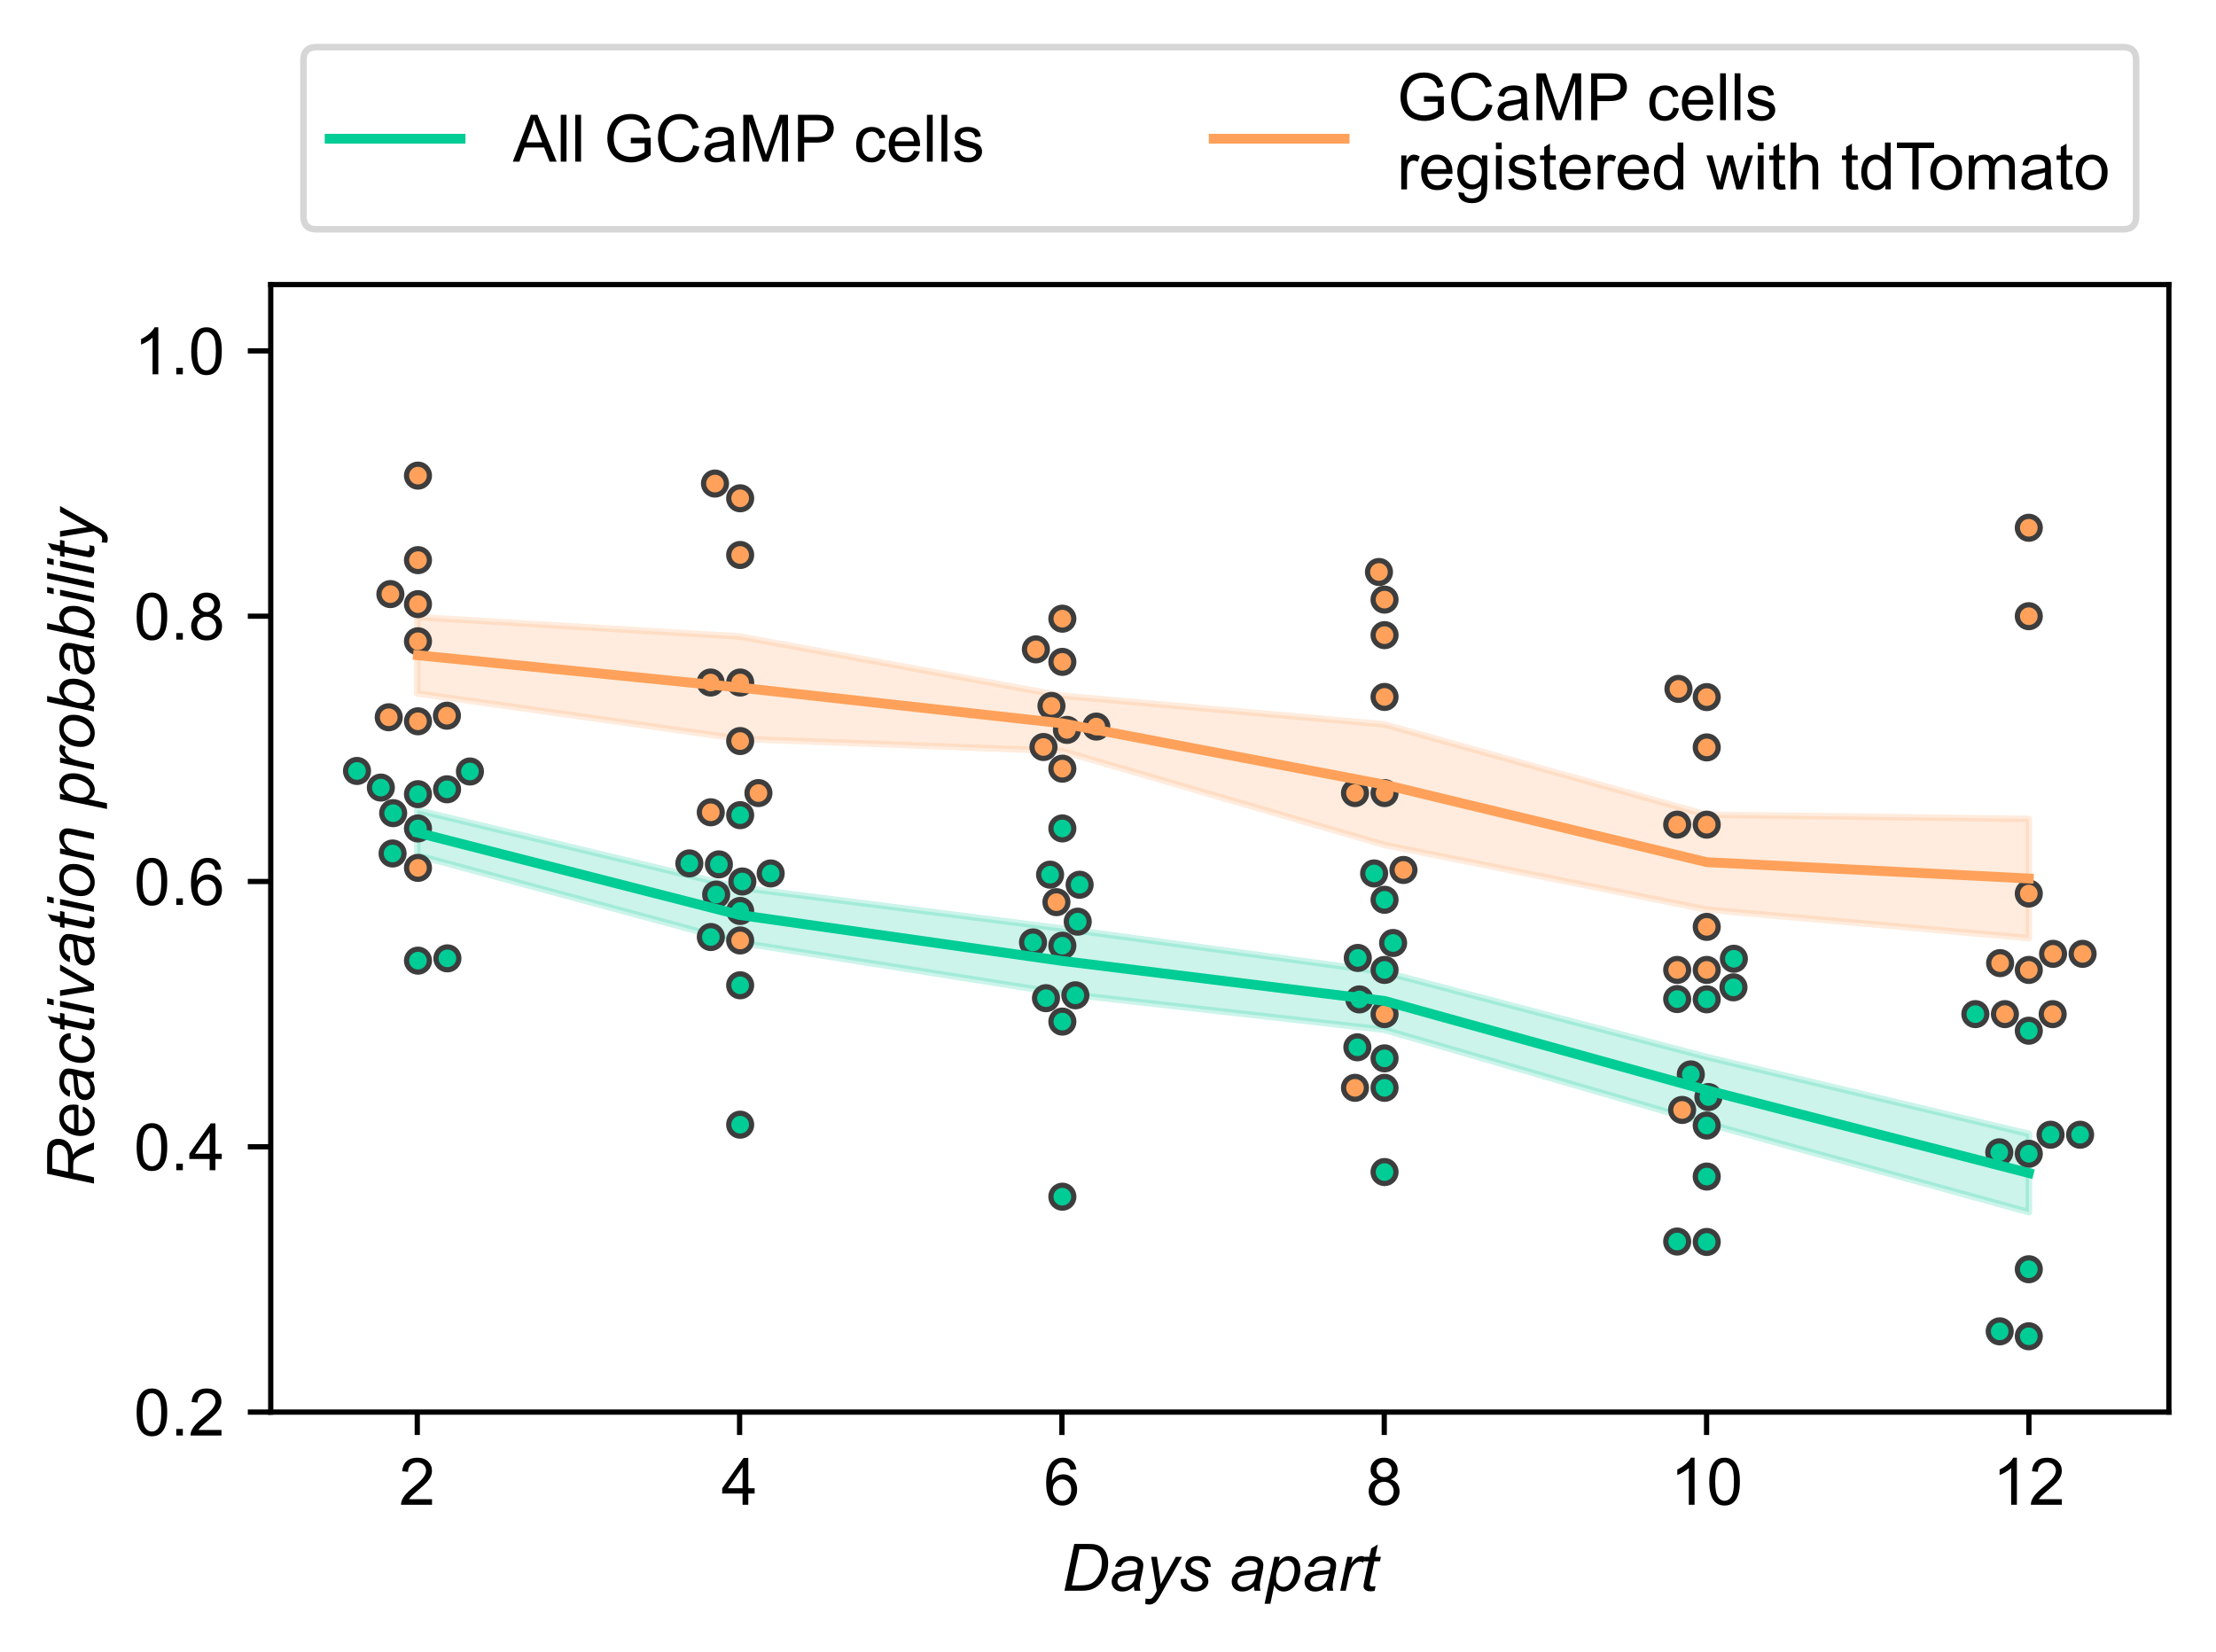 <?xml version="1.0" encoding="utf-8" standalone="no"?>
<!DOCTYPE svg PUBLIC "-//W3C//DTD SVG 1.1//EN"
  "http://www.w3.org/Graphics/SVG/1.1/DTD/svg11.dtd">
<!-- Created with matplotlib (https://matplotlib.org/) -->
<svg height="252.379pt" version="1.1" viewBox="0 0 338.562 252.379" width="338.562pt" xmlns="http://www.w3.org/2000/svg" xmlns:xlink="http://www.w3.org/1999/xlink">
 <defs>
  <style type="text/css">
*{stroke-linecap:butt;stroke-linejoin:round;}
  </style>
 </defs>
 <g id="figure_1">
  <g id="patch_1">
   <path d="M 0 252.379 
L 338.562 252.379 
L 338.562 0 
L 0 0 
z
" style="fill:#ffffff;"/>
  </g>
  <g id="axes_1">
   <g id="patch_2">
    <path d="M 41.362 215.771 
L 331.363 215.771 
L 331.363 43.485 
L 41.362 43.485 
z
" style="fill:#ffffff;"/>
   </g>
   <g id="PolyCollection_1">
    <defs>
     <path d="M 63.75 -128.583 
L 63.75 -121.677 
L 112.996 -108.361 
L 162.241 -100.585 
L 211.486 -95.028 
L 260.732 -80.723 
L 309.977 -67.158 
L 309.977 -79.114 
L 309.977 -79.114 
L 260.732 -90.876 
L 211.486 -103.846 
L 162.241 -110.501 
L 112.996 -116.753 
L 63.75 -128.583 
z
" id="mb6c305ae77" style="stroke:#00cc96;stroke-opacity:0.2;"/>
    </defs>
    <g clip-path="url(#pcf833c0adc)">
     <use style="fill:#00cc96;fill-opacity:0.2;stroke:#00cc96;stroke-opacity:0.2;" x="0" xlink:href="#mb6c305ae77" y="252.379"/>
    </g>
   </g>
   <g id="PolyCollection_2">
    <defs>
     <path d="M 63.75 -158.086 
L 63.75 -146.419 
L 112.996 -139.486 
L 162.241 -137.619 
L 211.486 -123.274 
L 260.732 -113.39 
L 309.977 -109.034 
L 309.977 -127.247 
L 309.977 -127.247 
L 260.732 -127.889 
L 211.486 -141.692 
L 162.241 -146.078 
L 112.996 -155.126 
L 63.75 -158.086 
z
" id="m385adfb178" style="stroke:#ffa15a;stroke-opacity:0.2;"/>
    </defs>
    <g clip-path="url(#pcf833c0adc)">
     <use style="fill:#ffa15a;fill-opacity:0.2;stroke:#ffa15a;stroke-opacity:0.2;" x="0" xlink:href="#m385adfb178" y="252.379"/>
    </g>
   </g>
   <g id="matplotlib.axis_1">
    <g id="xtick_1">
     <g id="line2d_1">
      <defs>
       <path d="M 0 0 
L 0 3.5 
" id="mb1dff65cdf" style="stroke:#000000;stroke-width:0.8;"/>
      </defs>
      <g>
       <use style="stroke:#000000;stroke-width:0.8;" x="63.75" xlink:href="#mb1dff65cdf" y="215.771"/>
      </g>
     </g>
     <g id="text_1">
      <!-- 2 -->
      <defs>
       <path d="M 50.344 8.453 
L 50.344 0 
L 3.031 0 
Q 2.938 3.172 4.047 6.109 
Q 5.859 10.938 9.828 15.625 
Q 13.812 20.312 21.344 26.469 
Q 33.016 36.031 37.109 41.625 
Q 41.219 47.219 41.219 52.203 
Q 41.219 57.422 37.469 61 
Q 33.734 64.594 27.734 64.594 
Q 21.391 64.594 17.578 60.781 
Q 13.766 56.984 13.719 50.25 
L 4.688 51.172 
Q 5.609 61.281 11.656 66.578 
Q 17.719 71.875 27.938 71.875 
Q 38.234 71.875 44.234 66.156 
Q 50.25 60.453 50.25 52 
Q 50.25 47.703 48.484 43.547 
Q 46.734 39.406 42.656 34.812 
Q 38.578 30.219 29.109 22.219 
Q 21.188 15.578 18.938 13.203 
Q 16.703 10.844 15.234 8.453 
z
" id="ArialMT-50"/>
      </defs>
      <g transform="translate(60.97 229.929)scale(0.1 -0.1)">
       <use xlink:href="#ArialMT-50"/>
      </g>
     </g>
    </g>
    <g id="xtick_2">
     <g id="line2d_2">
      <g>
       <use style="stroke:#000000;stroke-width:0.8;" x="112.996" xlink:href="#mb1dff65cdf" y="215.771"/>
      </g>
     </g>
     <g id="text_2">
      <!-- 4 -->
      <defs>
       <path d="M 32.328 0 
L 32.328 17.141 
L 1.266 17.141 
L 1.266 25.203 
L 33.938 71.578 
L 41.109 71.578 
L 41.109 25.203 
L 50.781 25.203 
L 50.781 17.141 
L 41.109 17.141 
L 41.109 0 
z
M 32.328 25.203 
L 32.328 57.469 
L 9.906 25.203 
z
" id="ArialMT-52"/>
      </defs>
      <g transform="translate(110.215 229.929)scale(0.1 -0.1)">
       <use xlink:href="#ArialMT-52"/>
      </g>
     </g>
    </g>
    <g id="xtick_3">
     <g id="line2d_3">
      <g>
       <use style="stroke:#000000;stroke-width:0.8;" x="162.241" xlink:href="#mb1dff65cdf" y="215.771"/>
      </g>
     </g>
     <g id="text_3">
      <!-- 6 -->
      <defs>
       <path d="M 49.75 54.047 
L 41.016 53.375 
Q 39.844 58.547 37.703 60.891 
Q 34.125 64.656 28.906 64.656 
Q 24.703 64.656 21.531 62.312 
Q 17.391 59.281 14.984 53.469 
Q 12.594 47.656 12.5 36.922 
Q 15.672 41.75 20.266 44.094 
Q 24.859 46.438 29.891 46.438 
Q 38.672 46.438 44.844 39.969 
Q 51.031 33.5 51.031 23.25 
Q 51.031 16.5 48.125 10.719 
Q 45.219 4.938 40.141 1.859 
Q 35.062 -1.219 28.609 -1.219 
Q 17.625 -1.219 10.688 6.859 
Q 3.766 14.938 3.766 33.5 
Q 3.766 54.25 11.422 63.672 
Q 18.109 71.875 29.438 71.875 
Q 37.891 71.875 43.281 67.141 
Q 48.688 62.406 49.75 54.047 
z
M 13.875 23.188 
Q 13.875 18.656 15.797 14.5 
Q 17.719 10.359 21.188 8.172 
Q 24.656 6 28.469 6 
Q 34.031 6 38.031 10.484 
Q 42.047 14.984 42.047 22.703 
Q 42.047 30.125 38.078 34.391 
Q 34.125 38.672 28.125 38.672 
Q 22.172 38.672 18.016 34.391 
Q 13.875 30.125 13.875 23.188 
z
" id="ArialMT-54"/>
      </defs>
      <g transform="translate(159.461 229.929)scale(0.1 -0.1)">
       <use xlink:href="#ArialMT-54"/>
      </g>
     </g>
    </g>
    <g id="xtick_4">
     <g id="line2d_4">
      <g>
       <use style="stroke:#000000;stroke-width:0.8;" x="211.486" xlink:href="#mb1dff65cdf" y="215.771"/>
      </g>
     </g>
     <g id="text_4">
      <!-- 8 -->
      <defs>
       <path d="M 17.672 38.812 
Q 12.203 40.828 9.562 44.531 
Q 6.938 48.25 6.938 53.422 
Q 6.938 61.234 12.547 66.547 
Q 18.172 71.875 27.484 71.875 
Q 36.859 71.875 42.578 66.422 
Q 48.297 60.984 48.297 53.172 
Q 48.297 48.188 45.672 44.5 
Q 43.062 40.828 37.75 38.812 
Q 44.344 36.672 47.781 31.875 
Q 51.219 27.094 51.219 20.453 
Q 51.219 11.281 44.719 5.031 
Q 38.234 -1.219 27.641 -1.219 
Q 17.047 -1.219 10.547 5.047 
Q 4.047 11.328 4.047 20.703 
Q 4.047 27.688 7.594 32.391 
Q 11.141 37.109 17.672 38.812 
z
M 15.922 53.719 
Q 15.922 48.641 19.188 45.406 
Q 22.469 42.188 27.688 42.188 
Q 32.766 42.188 36.016 45.375 
Q 39.266 48.578 39.266 53.219 
Q 39.266 58.062 35.906 61.359 
Q 32.562 64.656 27.594 64.656 
Q 22.562 64.656 19.234 61.422 
Q 15.922 58.203 15.922 53.719 
z
M 13.094 20.656 
Q 13.094 16.891 14.875 13.375 
Q 16.656 9.859 20.172 7.922 
Q 23.688 6 27.734 6 
Q 34.031 6 38.125 10.047 
Q 42.234 14.109 42.234 20.359 
Q 42.234 26.703 38.016 30.859 
Q 33.797 35.016 27.438 35.016 
Q 21.234 35.016 17.156 30.906 
Q 13.094 26.812 13.094 20.656 
z
" id="ArialMT-56"/>
      </defs>
      <g transform="translate(208.706 229.929)scale(0.1 -0.1)">
       <use xlink:href="#ArialMT-56"/>
      </g>
     </g>
    </g>
    <g id="xtick_5">
     <g id="line2d_5">
      <g>
       <use style="stroke:#000000;stroke-width:0.8;" x="260.732" xlink:href="#mb1dff65cdf" y="215.771"/>
      </g>
     </g>
     <g id="text_5">
      <!-- 10 -->
      <defs>
       <path d="M 37.25 0 
L 28.469 0 
L 28.469 56 
Q 25.297 52.984 20.141 49.953 
Q 14.984 46.922 10.891 45.406 
L 10.891 53.906 
Q 18.266 57.375 23.781 62.297 
Q 29.297 67.234 31.594 71.875 
L 37.25 71.875 
z
" id="ArialMT-49"/>
       <path d="M 4.156 35.297 
Q 4.156 48 6.766 55.734 
Q 9.375 63.484 14.516 67.672 
Q 19.672 71.875 27.484 71.875 
Q 33.25 71.875 37.594 69.547 
Q 41.938 67.234 44.766 62.859 
Q 47.609 58.5 49.219 52.219 
Q 50.828 45.953 50.828 35.297 
Q 50.828 22.703 48.234 14.969 
Q 45.656 7.234 40.5 3 
Q 35.359 -1.219 27.484 -1.219 
Q 17.141 -1.219 11.234 6.203 
Q 4.156 15.141 4.156 35.297 
z
M 13.188 35.297 
Q 13.188 17.672 17.312 11.828 
Q 21.438 6 27.484 6 
Q 33.547 6 37.672 11.859 
Q 41.797 17.719 41.797 35.297 
Q 41.797 52.984 37.672 58.781 
Q 33.547 64.594 27.391 64.594 
Q 21.344 64.594 17.719 59.469 
Q 13.188 52.938 13.188 35.297 
z
" id="ArialMT-48"/>
      </defs>
      <g transform="translate(255.171 229.929)scale(0.1 -0.1)">
       <use xlink:href="#ArialMT-49"/>
       <use x="55.615" xlink:href="#ArialMT-48"/>
      </g>
     </g>
    </g>
    <g id="xtick_6">
     <g id="line2d_6">
      <g>
       <use style="stroke:#000000;stroke-width:0.8;" x="309.977" xlink:href="#mb1dff65cdf" y="215.771"/>
      </g>
     </g>
     <g id="text_6">
      <!-- 12 -->
      <g transform="translate(304.416 229.929)scale(0.1 -0.1)">
       <use xlink:href="#ArialMT-49"/>
       <use x="55.615" xlink:href="#ArialMT-50"/>
      </g>
     </g>
    </g>
    <g id="text_7">
     <!-- Days apart -->
     <defs>
      <path d="M 4.438 0 
L 19.391 71.578 
L 40.969 71.578 
Q 48.734 71.578 52.828 70.453 
Q 58.688 68.953 62.844 65.062 
Q 67 61.188 69.094 55.375 
Q 71.188 49.562 71.188 42.328 
Q 71.188 33.688 68.578 26.578 
Q 65.969 19.484 61.734 14.078 
Q 57.516 8.688 52.906 5.641 
Q 48.297 2.594 42 1.125 
Q 37.203 0 30.219 0 
z
M 15.719 8.109 
L 27.047 8.109 
Q 34.719 8.109 40.672 9.516 
Q 44.391 10.406 47.016 12.109 
Q 50.484 14.312 53.328 17.922 
Q 57.031 22.703 59.25 28.828 
Q 61.469 34.969 61.469 42.781 
Q 61.469 51.469 58.438 56.125 
Q 55.422 60.797 50.734 62.312 
Q 47.266 63.422 39.938 63.422 
L 27.297 63.422 
z
" id="Arial-ItalicMT-68"/>
      <path d="M 38.281 6.453 
Q 33.688 2.484 29.438 0.656 
Q 25.203 -1.172 20.359 -1.172 
Q 13.188 -1.172 8.781 3.047 
Q 4.391 7.281 4.391 13.875 
Q 4.391 18.219 6.359 21.562 
Q 8.344 24.906 11.609 26.922 
Q 14.891 28.953 19.625 29.828 
Q 22.609 30.422 30.938 30.766 
Q 39.266 31.109 42.875 32.516 
Q 43.891 36.141 43.891 38.531 
Q 43.891 41.609 41.656 43.359 
Q 38.578 45.797 32.672 45.797 
Q 27.094 45.797 23.547 43.328 
Q 20.016 40.875 18.406 36.328 
L 9.469 37.109 
Q 12.203 44.828 18.141 48.922 
Q 24.078 53.031 33.109 53.031 
Q 42.719 53.031 48.344 48.438 
Q 52.641 45.016 52.641 39.547 
Q 52.641 35.406 51.422 29.938 
L 48.531 17.047 
Q 47.172 10.891 47.172 7.031 
Q 47.172 4.594 48.25 0 
L 39.312 0 
Q 38.578 2.547 38.281 6.453 
z
M 41.547 26.266 
Q 39.703 25.531 37.578 25.141 
Q 35.453 24.75 30.469 24.312 
Q 22.75 23.641 19.578 22.578 
Q 16.406 21.531 14.797 19.234 
Q 13.188 16.938 13.188 14.156 
Q 13.188 10.453 15.75 8.062 
Q 18.312 5.672 23.047 5.672 
Q 27.438 5.672 31.484 7.984 
Q 35.547 10.297 37.891 14.453 
Q 40.234 18.609 41.547 26.266 
z
" id="Arial-ItalicMT-97"/>
      <path d="M 0 -20.016 
L 0.531 -11.719 
Q 3.266 -12.5 5.859 -12.5 
Q 8.547 -12.5 10.203 -11.281 
Q 12.359 -9.672 14.891 -5.219 
L 17.719 -0.141 
L 9.078 51.859 
L 17.781 51.859 
L 21.688 25.641 
Q 22.859 17.875 23.688 10.109 
L 46.875 51.859 
L 56.109 51.859 
L 23.047 -6.891 
Q 18.266 -15.484 14.547 -18.266 
Q 10.844 -21.047 6 -21.047 
Q 2.938 -21.047 0 -20.016 
z
" id="Arial-ItalicMT-121"/>
      <path d="M 4.156 17.719 
L 12.984 18.266 
Q 12.984 14.453 14.156 11.766 
Q 15.328 9.078 18.469 7.375 
Q 21.625 5.672 25.828 5.672 
Q 31.688 5.672 34.609 8.016 
Q 37.547 10.359 37.547 13.531 
Q 37.547 15.828 35.797 17.875 
Q 33.984 19.922 26.969 22.922 
Q 19.969 25.922 18.016 27.156 
Q 14.75 29.156 13.078 31.859 
Q 11.422 34.578 11.422 38.094 
Q 11.422 44.234 16.297 48.625 
Q 21.188 53.031 29.984 53.031 
Q 39.75 53.031 44.844 48.516 
Q 49.953 44 50.141 36.625 
L 41.5 36.031 
Q 41.312 40.719 38.188 43.453 
Q 35.062 46.188 29.344 46.188 
Q 24.75 46.188 22.203 44.094 
Q 19.672 42 19.672 39.547 
Q 19.672 37.109 21.875 35.25 
Q 23.344 33.984 29.438 31.344 
Q 39.594 26.953 42.234 24.422 
Q 46.438 20.359 46.438 14.547 
Q 46.438 10.688 44.062 6.969 
Q 41.703 3.266 36.844 1.047 
Q 31.984 -1.172 25.391 -1.172 
Q 16.406 -1.172 10.109 3.266 
Q 3.812 7.719 4.156 17.719 
z
" id="Arial-ItalicMT-115"/>
      <path id="Arial-ItalicMT-32"/>
      <path d="M -1.031 -19.875 
L 13.969 51.859 
L 22.125 51.859 
L 20.609 44.625 
Q 25.141 49.359 28.734 51.188 
Q 32.328 53.031 36.328 53.031 
Q 43.75 53.031 48.625 47.625 
Q 53.516 42.234 53.516 32.172 
Q 53.516 24.078 50.828 17.406 
Q 48.141 10.75 44.234 6.688 
Q 40.328 2.641 36.328 0.734 
Q 32.328 -1.172 28.125 -1.172 
Q 18.797 -1.172 13.672 8.297 
L 7.812 -19.875 
z
M 16.453 21.188 
Q 16.453 15.375 17.281 13.141 
Q 18.5 9.969 21.281 8.016 
Q 24.078 6.062 27.734 6.062 
Q 35.359 6.062 40.047 14.625 
Q 44.734 23.188 44.734 32.125 
Q 44.734 38.719 41.578 42.312 
Q 38.422 45.906 33.734 45.906 
Q 30.375 45.906 27.484 44.109 
Q 24.609 42.328 22.141 38.781 
Q 19.672 35.25 18.062 30.125 
Q 16.453 25 16.453 21.188 
z
" id="Arial-ItalicMT-112"/>
      <path d="M 3.328 0 
L 14.156 51.859 
L 21.969 51.859 
L 19.781 41.266 
Q 23.781 47.266 27.609 50.141 
Q 31.453 53.031 35.453 53.031 
Q 38.094 53.031 41.938 51.125 
L 38.328 42.922 
Q 36.031 44.578 33.297 44.578 
Q 28.656 44.578 23.766 39.406 
Q 18.891 34.234 16.109 20.797 
L 11.719 0 
z
" id="Arial-ItalicMT-114"/>
      <path d="M 23.969 7.172 
L 22.516 -0.047 
Q 19.344 -0.875 16.359 -0.875 
Q 11.078 -0.875 7.953 1.703 
Q 5.609 3.656 5.609 7.031 
Q 5.609 8.734 6.891 14.891 
L 13.188 45.016 
L 6.203 45.016 
L 7.625 51.859 
L 14.594 51.859 
L 17.281 64.594 
L 27.391 70.703 
L 23.438 51.859 
L 32.125 51.859 
L 30.672 45.016 
L 22.016 45.016 
L 16.016 16.359 
Q 14.891 10.891 14.891 9.812 
Q 14.891 8.25 15.797 7.422 
Q 16.703 6.594 18.75 6.594 
Q 21.688 6.594 23.969 7.172 
z
" id="Arial-ItalicMT-116"/>
     </defs>
     <g transform="translate(162.187 243.074)scale(0.1 -0.1)">
      <use xlink:href="#Arial-ItalicMT-68"/>
      <use x="72.217" xlink:href="#Arial-ItalicMT-97"/>
      <use x="127.832" xlink:href="#Arial-ItalicMT-121"/>
      <use x="177.832" xlink:href="#Arial-ItalicMT-115"/>
      <use x="227.832" xlink:href="#Arial-ItalicMT-32"/>
      <use x="255.615" xlink:href="#Arial-ItalicMT-97"/>
      <use x="311.23" xlink:href="#Arial-ItalicMT-112"/>
      <use x="366.846" xlink:href="#Arial-ItalicMT-97"/>
      <use x="422.461" xlink:href="#Arial-ItalicMT-114"/>
      <use x="455.762" xlink:href="#Arial-ItalicMT-116"/>
     </g>
    </g>
   </g>
   <g id="matplotlib.axis_2">
    <g id="ytick_1">
     <g id="line2d_7">
      <defs>
       <path d="M 0 0 
L -3.5 0 
" id="m55549a3ef1" style="stroke:#000000;stroke-width:0.8;"/>
      </defs>
      <g>
       <use style="stroke:#000000;stroke-width:0.8;" x="41.362" xlink:href="#m55549a3ef1" y="215.771"/>
      </g>
     </g>
     <g id="text_8">
      <!-- 0.2 -->
      <defs>
       <path d="M 9.078 0 
L 9.078 10.016 
L 19.094 10.016 
L 19.094 0 
z
" id="ArialMT-46"/>
      </defs>
      <g transform="translate(20.462 219.35)scale(0.1 -0.1)">
       <use xlink:href="#ArialMT-48"/>
       <use x="55.615" xlink:href="#ArialMT-46"/>
       <use x="83.398" xlink:href="#ArialMT-50"/>
      </g>
     </g>
    </g>
    <g id="ytick_2">
     <g id="line2d_8">
      <g>
       <use style="stroke:#000000;stroke-width:0.8;" x="41.362" xlink:href="#m55549a3ef1" y="175.233"/>
      </g>
     </g>
     <g id="text_9">
      <!-- 0.4 -->
      <g transform="translate(20.462 178.812)scale(0.1 -0.1)">
       <use xlink:href="#ArialMT-48"/>
       <use x="55.615" xlink:href="#ArialMT-46"/>
       <use x="83.398" xlink:href="#ArialMT-52"/>
      </g>
     </g>
    </g>
    <g id="ytick_3">
     <g id="line2d_9">
      <g>
       <use style="stroke:#000000;stroke-width:0.8;" x="41.362" xlink:href="#m55549a3ef1" y="134.695"/>
      </g>
     </g>
     <g id="text_10">
      <!-- 0.6 -->
      <g transform="translate(20.462 138.274)scale(0.1 -0.1)">
       <use xlink:href="#ArialMT-48"/>
       <use x="55.615" xlink:href="#ArialMT-46"/>
       <use x="83.398" xlink:href="#ArialMT-54"/>
      </g>
     </g>
    </g>
    <g id="ytick_4">
     <g id="line2d_10">
      <g>
       <use style="stroke:#000000;stroke-width:0.8;" x="41.362" xlink:href="#m55549a3ef1" y="94.157"/>
      </g>
     </g>
     <g id="text_11">
      <!-- 0.8 -->
      <g transform="translate(20.462 97.736)scale(0.1 -0.1)">
       <use xlink:href="#ArialMT-48"/>
       <use x="55.615" xlink:href="#ArialMT-46"/>
       <use x="83.398" xlink:href="#ArialMT-56"/>
      </g>
     </g>
    </g>
    <g id="ytick_5">
     <g id="line2d_11">
      <g>
       <use style="stroke:#000000;stroke-width:0.8;" x="41.362" xlink:href="#m55549a3ef1" y="53.62"/>
      </g>
     </g>
     <g id="text_12">
      <!-- 1.0 -->
      <g transform="translate(20.462 57.198)scale(0.1 -0.1)">
       <use xlink:href="#ArialMT-49"/>
       <use x="55.615" xlink:href="#ArialMT-46"/>
       <use x="83.398" xlink:href="#ArialMT-48"/>
      </g>
     </g>
    </g>
    <g id="text_13">
     <!-- Reactivation probability -->
     <defs>
      <path d="M 4.688 0 
L 19.672 71.578 
L 49.703 71.578 
Q 58.594 71.578 63.188 70.094 
Q 67.781 68.609 70.391 64.5 
Q 73 60.406 73 54.156 
Q 73 45.406 67.281 39.641 
Q 61.578 33.891 48.828 32.172 
Q 52.734 29.297 54.734 26.516 
Q 59.234 20.219 61.969 13.484 
L 67.438 0 
L 56.734 0 
L 51.609 13.328 
Q 48.828 20.562 45.266 25.828 
Q 42.828 29.5 40.281 30.641 
Q 37.75 31.781 32.031 31.781 
L 20.906 31.781 
L 14.266 0 
z
M 22.516 39.547 
L 35.75 39.547 
Q 44.922 39.547 47.703 39.797 
Q 53.125 40.328 56.594 42.234 
Q 60.062 44.141 61.969 47.359 
Q 63.875 50.594 63.875 54.297 
Q 63.875 57.422 62.453 59.734 
Q 61.031 62.062 58.734 62.891 
Q 56.453 63.719 50.922 63.719 
L 27.594 63.719 
z
" id="Arial-ItalicMT-82"/>
      <path d="M 41.406 17.625 
L 50 16.75 
Q 48.141 10.359 41.469 4.594 
Q 34.812 -1.172 25.594 -1.172 
Q 19.828 -1.172 15.016 1.484 
Q 10.203 4.156 7.688 9.234 
Q 5.172 14.312 5.172 20.797 
Q 5.172 29.297 9.094 37.281 
Q 13.031 45.266 19.281 49.141 
Q 25.531 53.031 32.812 53.031 
Q 42.094 53.031 47.625 47.266 
Q 53.172 41.5 53.172 31.547 
Q 53.172 27.734 52.484 23.734 
L 14.312 23.734 
Q 14.109 22.219 14.109 21 
Q 14.109 13.719 17.453 9.891 
Q 20.797 6.062 25.641 6.062 
Q 30.172 6.062 34.562 9.031 
Q 38.969 12.016 41.406 17.625 
z
M 15.719 30.469 
L 44.828 30.469 
Q 44.875 31.844 44.875 32.422 
Q 44.875 39.062 41.547 42.594 
Q 38.234 46.141 33.016 46.141 
Q 27.344 46.141 22.672 42.234 
Q 18.016 38.328 15.719 30.469 
z
" id="Arial-ItalicMT-101"/>
      <path d="M 39.109 18.891 
L 47.953 17.969 
Q 44.625 8.25 38.5 3.531 
Q 32.375 -1.172 24.562 -1.172 
Q 16.109 -1.172 10.859 4.297 
Q 5.609 9.766 5.609 19.578 
Q 5.609 28.078 8.984 36.281 
Q 12.359 44.484 18.625 48.75 
Q 24.906 53.031 32.953 53.031 
Q 41.312 53.031 46.188 48.312 
Q 51.078 43.609 51.078 35.844 
L 42.391 35.25 
Q 42.328 40.188 39.516 42.969 
Q 36.719 45.75 32.125 45.75 
Q 26.812 45.75 22.906 42.375 
Q 19 39.016 16.766 32.156 
Q 14.547 25.297 14.547 18.953 
Q 14.547 12.312 17.469 8.984 
Q 20.406 5.672 24.703 5.672 
Q 29 5.672 32.922 8.938 
Q 36.859 12.203 39.109 18.891 
z
" id="Arial-ItalicMT-99"/>
      <path d="M 15.875 61.578 
L 17.969 71.578 
L 26.766 71.578 
L 24.656 61.578 
z
M 2.984 0 
L 13.812 51.859 
L 22.656 51.859 
L 11.812 0 
z
" id="Arial-ItalicMT-105"/>
      <path d="M 16.406 0 
L 7.906 51.859 
L 16.5 51.859 
L 20.953 23.297 
Q 21.688 18.609 22.75 8.016 
Q 25.297 13.531 29.25 20.656 
L 46.578 51.859 
L 55.906 51.859 
L 26.219 0 
z
" id="Arial-ItalicMT-118"/>
      <path d="M 4.891 19.672 
Q 4.891 34.859 13.812 44.828 
Q 21.188 53.031 33.156 53.031 
Q 42.531 53.031 48.266 47.172 
Q 54 41.312 54 31.344 
Q 54 22.406 50.391 14.719 
Q 46.781 7.031 40.109 2.922 
Q 33.453 -1.172 26.078 -1.172 
Q 20.016 -1.172 15.062 1.406 
Q 10.109 4 7.5 8.734 
Q 4.891 13.484 4.891 19.672 
z
M 13.719 20.562 
Q 13.719 13.234 17.234 9.453 
Q 20.75 5.672 26.172 5.672 
Q 29 5.672 31.781 6.812 
Q 34.578 7.953 36.969 10.297 
Q 39.359 12.641 41.031 15.641 
Q 42.719 18.656 43.75 22.125 
Q 45.266 26.953 45.266 31.391 
Q 45.266 38.422 41.719 42.297 
Q 38.188 46.188 32.812 46.188 
Q 28.656 46.188 25.234 44.203 
Q 21.828 42.234 19.062 38.422 
Q 16.312 34.625 15.016 29.562 
Q 13.719 24.516 13.719 20.562 
z
" id="Arial-ItalicMT-111"/>
      <path d="M 3.328 0 
L 14.156 51.859 
L 22.172 51.859 
L 20.266 42.828 
Q 25.484 48.141 30.031 50.578 
Q 34.578 53.031 39.312 53.031 
Q 45.609 53.031 49.188 49.609 
Q 52.781 46.188 52.781 40.484 
Q 52.781 37.594 51.516 31.391 
L 44.922 0 
L 36.078 0 
L 42.969 32.859 
Q 44 37.641 44 39.938 
Q 44 42.531 42.219 44.141 
Q 40.438 45.75 37.062 45.75 
Q 30.281 45.75 24.969 40.859 
Q 19.672 35.984 17.188 24.125 
L 12.156 0 
z
" id="Arial-ItalicMT-110"/>
      <path d="M 3.328 0 
L 18.266 71.578 
L 27.094 71.578 
L 21.781 46 
Q 25.984 49.859 29.391 51.438 
Q 32.812 53.031 36.531 53.031 
Q 43.797 53.031 48.656 47.609 
Q 53.516 42.188 53.516 31.844 
Q 53.516 24.953 51.562 19.234 
Q 49.609 13.531 46.719 9.641 
Q 43.844 5.766 40.766 3.438 
Q 37.703 1.125 34.469 -0.016 
Q 31.25 -1.172 28.266 -1.172 
Q 23.141 -1.172 19.234 1.531 
Q 15.328 4.25 13.141 9.812 
L 11.078 0 
z
M 16.406 21.297 
L 16.359 19.625 
Q 16.359 12.984 19.531 9.516 
Q 22.703 6.062 27.438 6.062 
Q 32.078 6.062 35.953 9.297 
Q 39.844 12.547 42.328 19.422 
Q 44.828 26.312 44.828 32.125 
Q 44.828 38.672 41.672 42.281 
Q 38.531 45.906 33.891 45.906 
Q 29.109 45.906 25.094 42.219 
Q 21.094 38.531 18.406 30.859 
Q 16.406 25.141 16.406 21.297 
z
" id="Arial-ItalicMT-98"/>
      <path d="M 2.641 0 
L 17.578 71.578 
L 26.422 71.578 
L 11.469 0 
z
" id="Arial-ItalicMT-108"/>
     </defs>
     <g transform="translate(14.358 181.32)rotate(-90)scale(0.1 -0.1)">
      <use xlink:href="#Arial-ItalicMT-82"/>
      <use x="72.217" xlink:href="#Arial-ItalicMT-101"/>
      <use x="127.832" xlink:href="#Arial-ItalicMT-97"/>
      <use x="183.447" xlink:href="#Arial-ItalicMT-99"/>
      <use x="233.447" xlink:href="#Arial-ItalicMT-116"/>
      <use x="261.23" xlink:href="#Arial-ItalicMT-105"/>
      <use x="283.447" xlink:href="#Arial-ItalicMT-118"/>
      <use x="333.447" xlink:href="#Arial-ItalicMT-97"/>
      <use x="389.062" xlink:href="#Arial-ItalicMT-116"/>
      <use x="416.846" xlink:href="#Arial-ItalicMT-105"/>
      <use x="439.062" xlink:href="#Arial-ItalicMT-111"/>
      <use x="494.678" xlink:href="#Arial-ItalicMT-110"/>
      <use x="550.293" xlink:href="#Arial-ItalicMT-32"/>
      <use x="578.076" xlink:href="#Arial-ItalicMT-112"/>
      <use x="633.691" xlink:href="#Arial-ItalicMT-114"/>
      <use x="666.992" xlink:href="#Arial-ItalicMT-111"/>
      <use x="722.607" xlink:href="#Arial-ItalicMT-98"/>
      <use x="778.223" xlink:href="#Arial-ItalicMT-97"/>
      <use x="833.838" xlink:href="#Arial-ItalicMT-98"/>
      <use x="889.453" xlink:href="#Arial-ItalicMT-105"/>
      <use x="911.67" xlink:href="#Arial-ItalicMT-108"/>
      <use x="933.887" xlink:href="#Arial-ItalicMT-105"/>
      <use x="956.104" xlink:href="#Arial-ItalicMT-116"/>
      <use x="983.887" xlink:href="#Arial-ItalicMT-121"/>
     </g>
    </g>
   </g>
   <g id="line2d_12"/>
   <g id="line2d_13"/>
   <g id="patch_3">
    <path d="M 41.362 215.771 
L 41.362 43.485 
" style="fill:none;stroke:#000000;stroke-linecap:square;stroke-linejoin:miter;stroke-width:0.8;"/>
   </g>
   <g id="patch_4">
    <path d="M 331.363 215.771 
L 331.363 43.485 
" style="fill:none;stroke:#000000;stroke-linecap:square;stroke-linejoin:miter;stroke-width:0.8;"/>
   </g>
   <g id="patch_5">
    <path d="M 41.362 215.771 
L 331.363 215.771 
" style="fill:none;stroke:#000000;stroke-linecap:square;stroke-linejoin:miter;stroke-width:0.8;"/>
   </g>
   <g id="patch_6">
    <path d="M 41.362 43.485 
L 331.363 43.485 
" style="fill:none;stroke:#000000;stroke-linecap:square;stroke-linejoin:miter;stroke-width:0.8;"/>
   </g>
   <g id="PathCollection_1">
    <defs>
     <path d="M 0 1.75 
C 0.464 1.75 0.909 1.566 1.237 1.237 
C 1.566 0.909 1.75 0.464 1.75 0 
C 1.75 -0.464 1.566 -0.909 1.237 -1.237 
C 0.909 -1.566 0.464 -1.75 0 -1.75 
C -0.464 -1.75 -0.909 -1.566 -1.237 -1.237 
C -1.566 -0.909 -1.75 -0.464 -1.75 0 
C -1.75 0.464 -1.566 0.909 -1.237 1.237 
C -0.909 1.566 -0.464 1.75 0 1.75 
z
" id="C0_0_5b4da1e6cc"/>
    </defs>
    <g clip-path="url(#pcf833c0adc)">
     <use style="fill:#00cc96;stroke:#3d3d3d;stroke-width:0.8;" x="54.544" xlink:href="#C0_0_5b4da1e6cc" y="117.805"/>
    </g>
    <g clip-path="url(#pcf833c0adc)">
     <use style="fill:#00cc96;stroke:#3d3d3d;stroke-width:0.8;" x="58.185" xlink:href="#C0_0_5b4da1e6cc" y="120.346"/>
    </g>
    <g clip-path="url(#pcf833c0adc)">
     <use style="fill:#00cc96;stroke:#3d3d3d;stroke-width:0.8;" x="68.302" xlink:href="#C0_0_5b4da1e6cc" y="120.607"/>
    </g>
    <g clip-path="url(#pcf833c0adc)">
     <use style="fill:#00cc96;stroke:#3d3d3d;stroke-width:0.8;" x="63.858" xlink:href="#C0_0_5b4da1e6cc" y="121.354"/>
    </g>
    <g clip-path="url(#pcf833c0adc)">
     <use style="fill:#00cc96;stroke:#3d3d3d;stroke-width:0.8;" x="68.356" xlink:href="#C0_0_5b4da1e6cc" y="146.441"/>
    </g>
    <g clip-path="url(#pcf833c0adc)">
     <use style="fill:#00cc96;stroke:#3d3d3d;stroke-width:0.8;" x="63.858" xlink:href="#C0_0_5b4da1e6cc" y="146.791"/>
    </g>
    <g clip-path="url(#pcf833c0adc)">
     <use style="fill:#00cc96;stroke:#3d3d3d;stroke-width:0.8;" x="71.798" xlink:href="#C0_0_5b4da1e6cc" y="117.887"/>
    </g>
    <g clip-path="url(#pcf833c0adc)">
     <use style="fill:#00cc96;stroke:#3d3d3d;stroke-width:0.8;" x="60.068" xlink:href="#C0_0_5b4da1e6cc" y="124.254"/>
    </g>
    <g clip-path="url(#pcf833c0adc)">
     <use style="fill:#00cc96;stroke:#3d3d3d;stroke-width:0.8;" x="59.979" xlink:href="#C0_0_5b4da1e6cc" y="130.416"/>
    </g>
    <g clip-path="url(#pcf833c0adc)">
     <use style="fill:#00cc96;stroke:#3d3d3d;stroke-width:0.8;" x="63.858" xlink:href="#C0_0_5b4da1e6cc" y="126.588"/>
    </g>
    <g clip-path="url(#pcf833c0adc)">
     <use style="fill:#ffa15a;stroke:#3d3d3d;stroke-width:0.8;" x="63.858" xlink:href="#C0_0_5b4da1e6cc" y="97.988"/>
    </g>
    <g clip-path="url(#pcf833c0adc)">
     <use style="fill:#ffa15a;stroke:#3d3d3d;stroke-width:0.8;" x="63.858" xlink:href="#C0_0_5b4da1e6cc" y="110.215"/>
    </g>
    <g clip-path="url(#pcf833c0adc)">
     <use style="fill:#ffa15a;stroke:#3d3d3d;stroke-width:0.8;" x="63.858" xlink:href="#C0_0_5b4da1e6cc" y="85.591"/>
    </g>
    <g clip-path="url(#pcf833c0adc)">
     <use style="fill:#ffa15a;stroke:#3d3d3d;stroke-width:0.8;" x="63.858" xlink:href="#C0_0_5b4da1e6cc" y="92.315"/>
    </g>
    <g clip-path="url(#pcf833c0adc)">
     <use style="fill:#ffa15a;stroke:#3d3d3d;stroke-width:0.8;" x="68.281" xlink:href="#C0_0_5b4da1e6cc" y="109.359"/>
    </g>
    <g clip-path="url(#pcf833c0adc)">
     <use style="fill:#ffa15a;stroke:#3d3d3d;stroke-width:0.8;" x="59.643" xlink:href="#C0_0_5b4da1e6cc" y="90.779"/>
    </g>
    <g clip-path="url(#pcf833c0adc)">
     <use style="fill:#ffa15a;stroke:#3d3d3d;stroke-width:0.8;" x="63.858" xlink:href="#C0_0_5b4da1e6cc" y="132.614"/>
    </g>
    <g clip-path="url(#pcf833c0adc)">
     <use style="fill:#ffa15a;stroke:#3d3d3d;stroke-width:0.8;" x="63.858" xlink:href="#C0_0_5b4da1e6cc" y="72.676"/>
    </g>
    <g clip-path="url(#pcf833c0adc)">
     <use style="fill:#ffa15a;stroke:#3d3d3d;stroke-width:0.8;" x="59.391" xlink:href="#C0_0_5b4da1e6cc" y="109.6"/>
    </g>
   </g>
   <g id="PathCollection_2">
    <defs>
     <path d="M 0 1.75 
C 0.464 1.75 0.909 1.566 1.237 1.237 
C 1.566 0.909 1.75 0.464 1.75 0 
C 1.75 -0.464 1.566 -0.909 1.237 -1.237 
C 0.909 -1.566 0.464 -1.75 0 -1.75 
C -0.464 -1.75 -0.909 -1.566 -1.237 -1.237 
C -1.566 -0.909 -1.75 -0.464 -1.75 0 
C -1.75 0.464 -1.566 0.909 -1.237 1.237 
C -0.909 1.566 -0.464 1.75 0 1.75 
z
" id="C1_0_d8536e9958"/>
    </defs>
    <g clip-path="url(#pcf833c0adc)">
     <use style="fill:#00cc96;stroke:#3d3d3d;stroke-width:0.8;" x="117.744" xlink:href="#C1_0_d8536e9958" y="133.467"/>
    </g>
    <g clip-path="url(#pcf833c0adc)">
     <use style="fill:#00cc96;stroke:#3d3d3d;stroke-width:0.8;" x="105.321" xlink:href="#C1_0_d8536e9958" y="131.931"/>
    </g>
    <g clip-path="url(#pcf833c0adc)">
     <use style="fill:#00cc96;stroke:#3d3d3d;stroke-width:0.8;" x="113.417" xlink:href="#C1_0_d8536e9958" y="134.695"/>
    </g>
    <g clip-path="url(#pcf833c0adc)">
     <use style="fill:#00cc96;stroke:#3d3d3d;stroke-width:0.8;" x="113.083" xlink:href="#C1_0_d8536e9958" y="124.561"/>
    </g>
    <g clip-path="url(#pcf833c0adc)">
     <use style="fill:#00cc96;stroke:#3d3d3d;stroke-width:0.8;" x="113.083" xlink:href="#C1_0_d8536e9958" y="171.855"/>
    </g>
    <g clip-path="url(#pcf833c0adc)">
     <use style="fill:#00cc96;stroke:#3d3d3d;stroke-width:0.8;" x="113.083" xlink:href="#C1_0_d8536e9958" y="150.558"/>
    </g>
    <g clip-path="url(#pcf833c0adc)">
     <use style="fill:#00cc96;stroke:#3d3d3d;stroke-width:0.8;" x="109.417" xlink:href="#C1_0_d8536e9958" y="136.689"/>
    </g>
    <g clip-path="url(#pcf833c0adc)">
     <use style="fill:#00cc96;stroke:#3d3d3d;stroke-width:0.8;" x="109.834" xlink:href="#C1_0_d8536e9958" y="132.08"/>
    </g>
    <g clip-path="url(#pcf833c0adc)">
     <use style="fill:#00cc96;stroke:#3d3d3d;stroke-width:0.8;" x="108.601" xlink:href="#C1_0_d8536e9958" y="143.18"/>
    </g>
    <g clip-path="url(#pcf833c0adc)">
     <use style="fill:#00cc96;stroke:#3d3d3d;stroke-width:0.8;" x="113.083" xlink:href="#C1_0_d8536e9958" y="139.2"/>
    </g>
    <g clip-path="url(#pcf833c0adc)">
     <use style="fill:#ffa15a;stroke:#3d3d3d;stroke-width:0.8;" x="108.591" xlink:href="#C1_0_d8536e9958" y="124.12"/>
    </g>
    <g clip-path="url(#pcf833c0adc)">
     <use style="fill:#ffa15a;stroke:#3d3d3d;stroke-width:0.8;" x="113.083" xlink:href="#C1_0_d8536e9958" y="143.704"/>
    </g>
    <g clip-path="url(#pcf833c0adc)">
     <use style="fill:#ffa15a;stroke:#3d3d3d;stroke-width:0.8;" x="113.083" xlink:href="#C1_0_d8536e9958" y="76.141"/>
    </g>
    <g clip-path="url(#pcf833c0adc)">
     <use style="fill:#ffa15a;stroke:#3d3d3d;stroke-width:0.8;" x="113.083" xlink:href="#C1_0_d8536e9958" y="84.803"/>
    </g>
    <g clip-path="url(#pcf833c0adc)">
     <use style="fill:#ffa15a;stroke:#3d3d3d;stroke-width:0.8;" x="113.083" xlink:href="#C1_0_d8536e9958" y="104.292"/>
    </g>
    <g clip-path="url(#pcf833c0adc)">
     <use style="fill:#ffa15a;stroke:#3d3d3d;stroke-width:0.8;" x="108.568" xlink:href="#C1_0_d8536e9958" y="104.292"/>
    </g>
    <g clip-path="url(#pcf833c0adc)">
     <use style="fill:#ffa15a;stroke:#3d3d3d;stroke-width:0.8;" x="113.083" xlink:href="#C1_0_d8536e9958" y="113.234"/>
    </g>
    <g clip-path="url(#pcf833c0adc)">
     <use style="fill:#ffa15a;stroke:#3d3d3d;stroke-width:0.8;" x="109.236" xlink:href="#C1_0_d8536e9958" y="73.889"/>
    </g>
    <g clip-path="url(#pcf833c0adc)">
     <use style="fill:#ffa15a;stroke:#3d3d3d;stroke-width:0.8;" x="115.876" xlink:href="#C1_0_d8536e9958" y="121.183"/>
    </g>
   </g>
   <g id="PathCollection_3">
    <defs>
     <path d="M 0 1.75 
C 0.464 1.75 0.909 1.566 1.237 1.237 
C 1.566 0.909 1.75 0.464 1.75 0 
C 1.75 -0.464 1.566 -0.909 1.237 -1.237 
C 0.909 -1.566 0.464 -1.75 0 -1.75 
C -0.464 -1.75 -0.909 -1.566 -1.237 -1.237 
C -1.566 -0.909 -1.75 -0.464 -1.75 0 
C -1.75 0.464 -1.566 0.909 -1.237 1.237 
C -0.909 1.566 -0.464 1.75 0 1.75 
z
" id="C2_0_058112c375"/>
    </defs>
    <g clip-path="url(#pcf833c0adc)">
     <use style="fill:#00cc96;stroke:#3d3d3d;stroke-width:0.8;" x="164.947" xlink:href="#C2_0_058112c375" y="135.191"/>
    </g>
    <g clip-path="url(#pcf833c0adc)">
     <use style="fill:#00cc96;stroke:#3d3d3d;stroke-width:0.8;" x="162.307" xlink:href="#C2_0_058112c375" y="144.506"/>
    </g>
    <g clip-path="url(#pcf833c0adc)">
     <use style="fill:#00cc96;stroke:#3d3d3d;stroke-width:0.8;" x="159.805" xlink:href="#C2_0_058112c375" y="152.525"/>
    </g>
    <g clip-path="url(#pcf833c0adc)">
     <use style="fill:#00cc96;stroke:#3d3d3d;stroke-width:0.8;" x="160.434" xlink:href="#C2_0_058112c375" y="133.654"/>
    </g>
    <g clip-path="url(#pcf833c0adc)">
     <use style="fill:#00cc96;stroke:#3d3d3d;stroke-width:0.8;" x="162.307" xlink:href="#C2_0_058112c375" y="182.86"/>
    </g>
    <g clip-path="url(#pcf833c0adc)">
     <use style="fill:#00cc96;stroke:#3d3d3d;stroke-width:0.8;" x="162.307" xlink:href="#C2_0_058112c375" y="156.104"/>
    </g>
    <g clip-path="url(#pcf833c0adc)">
     <use style="fill:#00cc96;stroke:#3d3d3d;stroke-width:0.8;" x="164.657" xlink:href="#C2_0_058112c375" y="140.835"/>
    </g>
    <g clip-path="url(#pcf833c0adc)">
     <use style="fill:#00cc96;stroke:#3d3d3d;stroke-width:0.8;" x="157.823" xlink:href="#C2_0_058112c375" y="144.004"/>
    </g>
    <g clip-path="url(#pcf833c0adc)">
     <use style="fill:#00cc96;stroke:#3d3d3d;stroke-width:0.8;" x="164.296" xlink:href="#C2_0_058112c375" y="152.087"/>
    </g>
    <g clip-path="url(#pcf833c0adc)">
     <use style="fill:#00cc96;stroke:#3d3d3d;stroke-width:0.8;" x="162.307" xlink:href="#C2_0_058112c375" y="126.588"/>
    </g>
    <g clip-path="url(#pcf833c0adc)">
     <use style="fill:#ffa15a;stroke:#3d3d3d;stroke-width:0.8;" x="160.642" xlink:href="#C2_0_058112c375" y="107.869"/>
    </g>
    <g clip-path="url(#pcf833c0adc)">
     <use style="fill:#ffa15a;stroke:#3d3d3d;stroke-width:0.8;" x="161.402" xlink:href="#C2_0_058112c375" y="137.854"/>
    </g>
    <g clip-path="url(#pcf833c0adc)">
     <use style="fill:#ffa15a;stroke:#3d3d3d;stroke-width:0.8;" x="162.307" xlink:href="#C2_0_058112c375" y="94.537"/>
    </g>
    <g clip-path="url(#pcf833c0adc)">
     <use style="fill:#ffa15a;stroke:#3d3d3d;stroke-width:0.8;" x="162.307" xlink:href="#C2_0_058112c375" y="117.454"/>
    </g>
    <g clip-path="url(#pcf833c0adc)">
     <use style="fill:#ffa15a;stroke:#3d3d3d;stroke-width:0.8;" x="159.423" xlink:href="#C2_0_058112c375" y="114.145"/>
    </g>
    <g clip-path="url(#pcf833c0adc)">
     <use style="fill:#ffa15a;stroke:#3d3d3d;stroke-width:0.8;" x="163.008" xlink:href="#C2_0_058112c375" y="111.531"/>
    </g>
    <g clip-path="url(#pcf833c0adc)">
     <use style="fill:#ffa15a;stroke:#3d3d3d;stroke-width:0.8;" x="162.307" xlink:href="#C2_0_058112c375" y="101.137"/>
    </g>
    <g clip-path="url(#pcf833c0adc)">
     <use style="fill:#ffa15a;stroke:#3d3d3d;stroke-width:0.8;" x="158.263" xlink:href="#C2_0_058112c375" y="99.225"/>
    </g>
    <g clip-path="url(#pcf833c0adc)">
     <use style="fill:#ffa15a;stroke:#3d3d3d;stroke-width:0.8;" x="167.492" xlink:href="#C2_0_058112c375" y="111.025"/>
    </g>
   </g>
   <g id="PathCollection_4">
    <defs>
     <path d="M 0 1.75 
C 0.464 1.75 0.909 1.566 1.237 1.237 
C 1.566 0.909 1.75 0.464 1.75 0 
C 1.75 -0.464 1.566 -0.909 1.237 -1.237 
C 0.909 -1.566 0.464 -1.75 0 -1.75 
C -0.464 -1.75 -0.909 -1.566 -1.237 -1.237 
C -1.566 -0.909 -1.75 -0.464 -1.75 0 
C -1.75 0.464 -1.566 0.909 -1.237 1.237 
C -0.909 1.566 -0.464 1.75 0 1.75 
z
" id="C3_0_45ff772588"/>
    </defs>
    <g clip-path="url(#pcf833c0adc)">
     <use style="fill:#00cc96;stroke:#3d3d3d;stroke-width:0.8;" x="211.532" xlink:href="#C3_0_45ff772588" y="137.491"/>
    </g>
    <g clip-path="url(#pcf833c0adc)">
     <use style="fill:#00cc96;stroke:#3d3d3d;stroke-width:0.8;" x="207.379" xlink:href="#C3_0_45ff772588" y="160.032"/>
    </g>
    <g clip-path="url(#pcf833c0adc)">
     <use style="fill:#00cc96;stroke:#3d3d3d;stroke-width:0.8;" x="207.447" xlink:href="#C3_0_45ff772588" y="146.376"/>
    </g>
    <g clip-path="url(#pcf833c0adc)">
     <use style="fill:#00cc96;stroke:#3d3d3d;stroke-width:0.8;" x="209.94" xlink:href="#C3_0_45ff772588" y="133.467"/>
    </g>
    <g clip-path="url(#pcf833c0adc)">
     <use style="fill:#00cc96;stroke:#3d3d3d;stroke-width:0.8;" x="211.532" xlink:href="#C3_0_45ff772588" y="179.094"/>
    </g>
    <g clip-path="url(#pcf833c0adc)">
     <use style="fill:#00cc96;stroke:#3d3d3d;stroke-width:0.8;" x="211.532" xlink:href="#C3_0_45ff772588" y="166.225"/>
    </g>
    <g clip-path="url(#pcf833c0adc)">
     <use style="fill:#00cc96;stroke:#3d3d3d;stroke-width:0.8;" x="211.532" xlink:href="#C3_0_45ff772588" y="148.208"/>
    </g>
    <g clip-path="url(#pcf833c0adc)">
     <use style="fill:#00cc96;stroke:#3d3d3d;stroke-width:0.8;" x="211.532" xlink:href="#C3_0_45ff772588" y="161.721"/>
    </g>
    <g clip-path="url(#pcf833c0adc)">
     <use style="fill:#00cc96;stroke:#3d3d3d;stroke-width:0.8;" x="207.685" xlink:href="#C3_0_45ff772588" y="152.712"/>
    </g>
    <g clip-path="url(#pcf833c0adc)">
     <use style="fill:#00cc96;stroke:#3d3d3d;stroke-width:0.8;" x="212.838" xlink:href="#C3_0_45ff772588" y="144.092"/>
    </g>
    <g clip-path="url(#pcf833c0adc)">
     <use style="fill:#ffa15a;stroke:#3d3d3d;stroke-width:0.8;" x="211.532" xlink:href="#C3_0_45ff772588" y="106.495"/>
    </g>
    <g clip-path="url(#pcf833c0adc)">
     <use style="fill:#ffa15a;stroke:#3d3d3d;stroke-width:0.8;" x="207.017" xlink:href="#C3_0_45ff772588" y="166.225"/>
    </g>
    <g clip-path="url(#pcf833c0adc)">
     <use style="fill:#ffa15a;stroke:#3d3d3d;stroke-width:0.8;" x="211.532" xlink:href="#C3_0_45ff772588" y="91.624"/>
    </g>
    <g clip-path="url(#pcf833c0adc)">
     <use style="fill:#ffa15a;stroke:#3d3d3d;stroke-width:0.8;" x="210.679" xlink:href="#C3_0_45ff772588" y="87.401"/>
    </g>
    <g clip-path="url(#pcf833c0adc)">
     <use style="fill:#ffa15a;stroke:#3d3d3d;stroke-width:0.8;" x="211.532" xlink:href="#C3_0_45ff772588" y="154.964"/>
    </g>
    <g clip-path="url(#pcf833c0adc)">
     <use style="fill:#ffa15a;stroke:#3d3d3d;stroke-width:0.8;" x="211.532" xlink:href="#C3_0_45ff772588" y="121.183"/>
    </g>
    <g clip-path="url(#pcf833c0adc)">
     <use style="fill:#ffa15a;stroke:#3d3d3d;stroke-width:0.8;" x="214.42" xlink:href="#C3_0_45ff772588" y="132.933"/>
    </g>
    <g clip-path="url(#pcf833c0adc)">
     <use style="fill:#ffa15a;stroke:#3d3d3d;stroke-width:0.8;" x="211.532" xlink:href="#C3_0_45ff772588" y="97.053"/>
    </g>
    <g clip-path="url(#pcf833c0adc)">
     <use style="fill:#ffa15a;stroke:#3d3d3d;stroke-width:0.8;" x="207.017" xlink:href="#C3_0_45ff772588" y="121.183"/>
    </g>
   </g>
   <g id="PathCollection_5">
    <defs>
     <path d="M 0 1.75 
C 0.464 1.75 0.909 1.566 1.237 1.237 
C 1.566 0.909 1.75 0.464 1.75 0 
C 1.75 -0.464 1.566 -0.909 1.237 -1.237 
C 0.909 -1.566 0.464 -1.75 0 -1.75 
C -0.464 -1.75 -0.909 -1.566 -1.237 -1.237 
C -1.566 -0.909 -1.75 -0.464 -1.75 0 
C -1.75 0.464 -1.566 0.909 -1.237 1.237 
C -0.909 1.566 -0.464 1.75 0 1.75 
z
" id="C4_0_334966915e"/>
    </defs>
    <g clip-path="url(#pcf833c0adc)">
     <use style="fill:#00cc96;stroke:#3d3d3d;stroke-width:0.8;" x="264.84" xlink:href="#C4_0_334966915e" y="150.867"/>
    </g>
    <g clip-path="url(#pcf833c0adc)">
     <use style="fill:#00cc96;stroke:#3d3d3d;stroke-width:0.8;" x="258.322" xlink:href="#C4_0_334966915e" y="164.177"/>
    </g>
    <g clip-path="url(#pcf833c0adc)">
     <use style="fill:#00cc96;stroke:#3d3d3d;stroke-width:0.8;" x="260.756" xlink:href="#C4_0_334966915e" y="152.701"/>
    </g>
    <g clip-path="url(#pcf833c0adc)">
     <use style="fill:#00cc96;stroke:#3d3d3d;stroke-width:0.8;" x="264.901" xlink:href="#C4_0_334966915e" y="146.503"/>
    </g>
    <g clip-path="url(#pcf833c0adc)">
     <use style="fill:#00cc96;stroke:#3d3d3d;stroke-width:0.8;" x="260.756" xlink:href="#C4_0_334966915e" y="189.773"/>
    </g>
    <g clip-path="url(#pcf833c0adc)">
     <use style="fill:#00cc96;stroke:#3d3d3d;stroke-width:0.8;" x="256.242" xlink:href="#C4_0_334966915e" y="189.711"/>
    </g>
    <g clip-path="url(#pcf833c0adc)">
     <use style="fill:#00cc96;stroke:#3d3d3d;stroke-width:0.8;" x="256.241" xlink:href="#C4_0_334966915e" y="152.661"/>
    </g>
    <g clip-path="url(#pcf833c0adc)">
     <use style="fill:#00cc96;stroke:#3d3d3d;stroke-width:0.8;" x="260.756" xlink:href="#C4_0_334966915e" y="171.985"/>
    </g>
    <g clip-path="url(#pcf833c0adc)">
     <use style="fill:#00cc96;stroke:#3d3d3d;stroke-width:0.8;" x="260.756" xlink:href="#C4_0_334966915e" y="179.783"/>
    </g>
    <g clip-path="url(#pcf833c0adc)">
     <use style="fill:#00cc96;stroke:#3d3d3d;stroke-width:0.8;" x="261.01" xlink:href="#C4_0_334966915e" y="167.632"/>
    </g>
    <g clip-path="url(#pcf833c0adc)">
     <use style="fill:#ffa15a;stroke:#3d3d3d;stroke-width:0.8;" x="260.756" xlink:href="#C4_0_334966915e" y="126.009"/>
    </g>
    <g clip-path="url(#pcf833c0adc)">
     <use style="fill:#ffa15a;stroke:#3d3d3d;stroke-width:0.8;" x="256.997" xlink:href="#C4_0_334966915e" y="169.603"/>
    </g>
    <g clip-path="url(#pcf833c0adc)">
     <use style="fill:#ffa15a;stroke:#3d3d3d;stroke-width:0.8;" x="260.756" xlink:href="#C4_0_334966915e" y="114.206"/>
    </g>
    <g clip-path="url(#pcf833c0adc)">
     <use style="fill:#ffa15a;stroke:#3d3d3d;stroke-width:0.8;" x="260.756" xlink:href="#C4_0_334966915e" y="106.519"/>
    </g>
    <g clip-path="url(#pcf833c0adc)">
     <use style="fill:#ffa15a;stroke:#3d3d3d;stroke-width:0.8;" x="260.756" xlink:href="#C4_0_334966915e" y="148.208"/>
    </g>
    <g clip-path="url(#pcf833c0adc)">
     <use style="fill:#ffa15a;stroke:#3d3d3d;stroke-width:0.8;" x="256.241" xlink:href="#C4_0_334966915e" y="148.208"/>
    </g>
    <g clip-path="url(#pcf833c0adc)">
     <use style="fill:#ffa15a;stroke:#3d3d3d;stroke-width:0.8;" x="260.756" xlink:href="#C4_0_334966915e" y="141.629"/>
    </g>
    <g clip-path="url(#pcf833c0adc)">
     <use style="fill:#ffa15a;stroke:#3d3d3d;stroke-width:0.8;" x="256.437" xlink:href="#C4_0_334966915e" y="105.266"/>
    </g>
    <g clip-path="url(#pcf833c0adc)">
     <use style="fill:#ffa15a;stroke:#3d3d3d;stroke-width:0.8;" x="256.241" xlink:href="#C4_0_334966915e" y="126.009"/>
    </g>
   </g>
   <g id="PathCollection_6">
    <defs>
     <path d="M 0 1.75 
C 0.464 1.75 0.909 1.566 1.237 1.237 
C 1.566 0.909 1.75 0.464 1.75 0 
C 1.75 -0.464 1.566 -0.909 1.237 -1.237 
C 0.909 -1.566 0.464 -1.75 0 -1.75 
C -0.464 -1.75 -0.909 -1.566 -1.237 -1.237 
C -1.566 -0.909 -1.75 -0.464 -1.75 0 
C -1.75 0.464 -1.566 0.909 -1.237 1.237 
C -0.909 1.566 -0.464 1.75 0 1.75 
z
" id="C5_0_a908e871c4"/>
    </defs>
    <g clip-path="url(#pcf833c0adc)">
     <use style="fill:#00cc96;stroke:#3d3d3d;stroke-width:0.8;" x="309.961" xlink:href="#C5_0_a908e871c4" y="157.498"/>
    </g>
    <g clip-path="url(#pcf833c0adc)">
     <use style="fill:#00cc96;stroke:#3d3d3d;stroke-width:0.8;" x="309.961" xlink:href="#C5_0_a908e871c4" y="193.943"/>
    </g>
    <g clip-path="url(#pcf833c0adc)">
     <use style="fill:#00cc96;stroke:#3d3d3d;stroke-width:0.8;" x="301.798" xlink:href="#C5_0_a908e871c4" y="154.964"/>
    </g>
    <g clip-path="url(#pcf833c0adc)">
     <use style="fill:#00cc96;stroke:#3d3d3d;stroke-width:0.8;" x="309.961" xlink:href="#C5_0_a908e871c4" y="176.3"/>
    </g>
    <g clip-path="url(#pcf833c0adc)">
     <use style="fill:#00cc96;stroke:#3d3d3d;stroke-width:0.8;" x="309.961" xlink:href="#C5_0_a908e871c4" y="204.189"/>
    </g>
    <g clip-path="url(#pcf833c0adc)">
     <use style="fill:#00cc96;stroke:#3d3d3d;stroke-width:0.8;" x="305.516" xlink:href="#C5_0_a908e871c4" y="203.434"/>
    </g>
    <g clip-path="url(#pcf833c0adc)">
     <use style="fill:#00cc96;stroke:#3d3d3d;stroke-width:0.8;" x="317.8" xlink:href="#C5_0_a908e871c4" y="173.391"/>
    </g>
    <g clip-path="url(#pcf833c0adc)">
     <use style="fill:#00cc96;stroke:#3d3d3d;stroke-width:0.8;" x="313.285" xlink:href="#C5_0_a908e871c4" y="173.391"/>
    </g>
    <g clip-path="url(#pcf833c0adc)">
     <use style="fill:#00cc96;stroke:#3d3d3d;stroke-width:0.8;" x="305.452" xlink:href="#C5_0_a908e871c4" y="176.078"/>
    </g>
    <g clip-path="url(#pcf833c0adc)">
     <use style="fill:#ffa15a;stroke:#3d3d3d;stroke-width:0.8;" x="309.961" xlink:href="#C5_0_a908e871c4" y="136.538"/>
    </g>
    <g clip-path="url(#pcf833c0adc)">
     <use style="fill:#ffa15a;stroke:#3d3d3d;stroke-width:0.8;" x="313.666" xlink:href="#C5_0_a908e871c4" y="145.751"/>
    </g>
    <g clip-path="url(#pcf833c0adc)">
     <use style="fill:#ffa15a;stroke:#3d3d3d;stroke-width:0.8;" x="309.961" xlink:href="#C5_0_a908e871c4" y="80.645"/>
    </g>
    <g clip-path="url(#pcf833c0adc)">
     <use style="fill:#ffa15a;stroke:#3d3d3d;stroke-width:0.8;" x="318.181" xlink:href="#C5_0_a908e871c4" y="145.751"/>
    </g>
    <g clip-path="url(#pcf833c0adc)">
     <use style="fill:#ffa15a;stroke:#3d3d3d;stroke-width:0.8;" x="306.313" xlink:href="#C5_0_a908e871c4" y="154.964"/>
    </g>
    <g clip-path="url(#pcf833c0adc)">
     <use style="fill:#ffa15a;stroke:#3d3d3d;stroke-width:0.8;" x="313.609" xlink:href="#C5_0_a908e871c4" y="154.964"/>
    </g>
    <g clip-path="url(#pcf833c0adc)">
     <use style="fill:#ffa15a;stroke:#3d3d3d;stroke-width:0.8;" x="305.58" xlink:href="#C5_0_a908e871c4" y="147.169"/>
    </g>
    <g clip-path="url(#pcf833c0adc)">
     <use style="fill:#ffa15a;stroke:#3d3d3d;stroke-width:0.8;" x="309.961" xlink:href="#C5_0_a908e871c4" y="94.157"/>
    </g>
    <g clip-path="url(#pcf833c0adc)">
     <use style="fill:#ffa15a;stroke:#3d3d3d;stroke-width:0.8;" x="309.961" xlink:href="#C5_0_a908e871c4" y="148.208"/>
    </g>
   </g>
   <g id="line2d_14">
    <path clip-path="url(#pcf833c0adc)" d="M 63.857 127.249 
L 113.078 139.822 
L 162.299 146.836 
L 211.519 152.942 
L 260.74 166.579 
L 309.961 179.243 
" style="fill:none;stroke:#00cc96;stroke-linecap:square;stroke-width:1.5;"/>
   </g>
   <g id="line2d_15">
    <path clip-path="url(#pcf833c0adc)" d="M 63.857 100.126 
L 113.078 105.073 
L 162.299 110.531 
L 211.519 119.896 
L 260.74 131.74 
L 309.961 134.239 
" style="fill:none;stroke:#ffa15a;stroke-linecap:square;stroke-width:1.5;"/>
   </g>
   <g id="legend_1">
    <g id="patch_7">
     <path d="M 48.362 35.039 
L 324.363 35.039 
Q 326.363 35.039 326.363 33.039 
L 326.363 9.2 
Q 326.363 7.2 324.363 7.2 
L 48.362 7.2 
Q 46.362 7.2 46.362 9.2 
L 46.362 33.039 
Q 46.362 35.039 48.362 35.039 
z
" style="fill:#ffffff;opacity:0.8;stroke:#cccccc;stroke-linejoin:miter;"/>
    </g>
    <g id="line2d_16">
     <path d="M 50.362 21.199 
L 70.362 21.199 
" style="fill:none;stroke:#00cc96;stroke-linecap:square;stroke-width:1.5;"/>
    </g>
    <g id="line2d_17"/>
    <g id="text_14">
     <!-- All GCaMP cells -->
     <defs>
      <path d="M -0.141 0 
L 27.344 71.578 
L 37.547 71.578 
L 66.844 0 
L 56.062 0 
L 47.703 21.688 
L 17.781 21.688 
L 9.906 0 
z
M 20.516 29.391 
L 44.781 29.391 
L 37.312 49.219 
Q 33.891 58.25 32.234 64.062 
Q 30.859 57.172 28.375 50.391 
z
" id="ArialMT-65"/>
      <path d="M 6.391 0 
L 6.391 71.578 
L 15.188 71.578 
L 15.188 0 
z
" id="ArialMT-108"/>
      <path id="ArialMT-32"/>
      <path d="M 41.219 28.078 
L 41.219 36.469 
L 71.531 36.531 
L 71.531 9.969 
Q 64.547 4.391 57.125 1.578 
Q 49.703 -1.219 41.891 -1.219 
Q 31.344 -1.219 22.719 3.297 
Q 14.109 7.812 9.719 16.359 
Q 5.328 24.906 5.328 35.453 
Q 5.328 45.906 9.688 54.953 
Q 14.062 64.016 22.266 68.406 
Q 30.469 72.797 41.156 72.797 
Q 48.922 72.797 55.188 70.281 
Q 61.469 67.781 65.031 63.281 
Q 68.609 58.797 70.453 51.562 
L 61.922 49.219 
Q 60.297 54.688 57.906 57.812 
Q 55.516 60.938 51.062 62.812 
Q 46.625 64.703 41.219 64.703 
Q 34.719 64.703 29.984 62.719 
Q 25.25 60.75 22.344 57.516 
Q 19.438 54.297 17.828 50.438 
Q 15.094 43.797 15.094 36.031 
Q 15.094 26.469 18.391 20.016 
Q 21.688 13.578 27.984 10.453 
Q 34.281 7.328 41.359 7.328 
Q 47.516 7.328 53.375 9.688 
Q 59.234 12.062 62.25 14.75 
L 62.25 28.078 
z
" id="ArialMT-71"/>
      <path d="M 58.797 25.094 
L 68.266 22.703 
Q 65.281 11.031 57.547 4.906 
Q 49.812 -1.219 38.625 -1.219 
Q 27.047 -1.219 19.797 3.484 
Q 12.547 8.203 8.766 17.141 
Q 4.984 26.078 4.984 36.328 
Q 4.984 47.516 9.25 55.828 
Q 13.531 64.156 21.406 68.469 
Q 29.297 72.797 38.766 72.797 
Q 49.516 72.797 56.828 67.328 
Q 64.156 61.859 67.047 51.953 
L 57.719 49.75 
Q 55.219 57.562 50.484 61.125 
Q 45.75 64.703 38.578 64.703 
Q 30.328 64.703 24.781 60.734 
Q 19.234 56.781 16.984 50.109 
Q 14.75 43.453 14.75 36.375 
Q 14.75 27.25 17.406 20.438 
Q 20.062 13.625 25.672 10.25 
Q 31.297 6.891 37.844 6.891 
Q 45.797 6.891 51.312 11.469 
Q 56.844 16.062 58.797 25.094 
z
" id="ArialMT-67"/>
      <path d="M 40.438 6.391 
Q 35.547 2.25 31.031 0.531 
Q 26.516 -1.172 21.344 -1.172 
Q 12.797 -1.172 8.203 3 
Q 3.609 7.172 3.609 13.672 
Q 3.609 17.484 5.344 20.625 
Q 7.078 23.781 9.891 25.688 
Q 12.703 27.594 16.219 28.562 
Q 18.797 29.25 24.031 29.891 
Q 34.672 31.156 39.703 32.906 
Q 39.75 34.719 39.75 35.203 
Q 39.75 40.578 37.25 42.781 
Q 33.891 45.75 27.25 45.75 
Q 21.047 45.75 18.094 43.578 
Q 15.141 41.406 13.719 35.891 
L 5.125 37.062 
Q 6.297 42.578 8.984 45.969 
Q 11.672 49.359 16.75 51.188 
Q 21.828 53.031 28.516 53.031 
Q 35.156 53.031 39.297 51.469 
Q 43.453 49.906 45.406 47.531 
Q 47.359 45.172 48.141 41.547 
Q 48.578 39.312 48.578 33.453 
L 48.578 21.734 
Q 48.578 9.469 49.141 6.219 
Q 49.703 2.984 51.375 0 
L 42.188 0 
Q 40.828 2.734 40.438 6.391 
z
M 39.703 26.031 
Q 34.906 24.078 25.344 22.703 
Q 19.922 21.922 17.672 20.938 
Q 15.438 19.969 14.203 18.094 
Q 12.984 16.219 12.984 13.922 
Q 12.984 10.406 15.641 8.062 
Q 18.312 5.719 23.438 5.719 
Q 28.516 5.719 32.469 7.938 
Q 36.422 10.156 38.281 14.016 
Q 39.703 17 39.703 22.797 
z
" id="ArialMT-97"/>
      <path d="M 7.422 0 
L 7.422 71.578 
L 21.688 71.578 
L 38.625 20.906 
Q 40.969 13.812 42.047 10.297 
Q 43.266 14.203 45.844 21.781 
L 62.984 71.578 
L 75.734 71.578 
L 75.734 0 
L 66.609 0 
L 66.609 59.906 
L 45.797 0 
L 37.25 0 
L 16.547 60.938 
L 16.547 0 
z
" id="ArialMT-77"/>
      <path d="M 7.719 0 
L 7.719 71.578 
L 34.719 71.578 
Q 41.844 71.578 45.609 70.906 
Q 50.875 70.016 54.438 67.547 
Q 58.016 65.094 60.188 60.641 
Q 62.359 56.203 62.359 50.875 
Q 62.359 41.75 56.547 35.422 
Q 50.734 29.109 35.547 29.109 
L 17.188 29.109 
L 17.188 0 
z
M 17.188 37.547 
L 35.688 37.547 
Q 44.875 37.547 48.734 40.969 
Q 52.594 44.391 52.594 50.594 
Q 52.594 55.078 50.312 58.266 
Q 48.047 61.469 44.344 62.5 
Q 41.938 63.141 35.5 63.141 
L 17.188 63.141 
z
" id="ArialMT-80"/>
      <path d="M 40.438 19 
L 49.078 17.875 
Q 47.656 8.938 41.812 3.875 
Q 35.984 -1.172 27.484 -1.172 
Q 16.844 -1.172 10.375 5.781 
Q 3.906 12.75 3.906 25.734 
Q 3.906 34.125 6.688 40.422 
Q 9.469 46.734 15.156 49.875 
Q 20.844 53.031 27.547 53.031 
Q 35.984 53.031 41.359 48.75 
Q 46.734 44.484 48.25 36.625 
L 39.703 35.297 
Q 38.484 40.531 35.375 43.156 
Q 32.281 45.797 27.875 45.797 
Q 21.234 45.797 17.078 41.031 
Q 12.938 36.281 12.938 25.984 
Q 12.938 15.531 16.938 10.797 
Q 20.953 6.062 27.391 6.062 
Q 32.562 6.062 36.031 9.234 
Q 39.5 12.406 40.438 19 
z
" id="ArialMT-99"/>
      <path d="M 42.094 16.703 
L 51.172 15.578 
Q 49.031 7.625 43.219 3.219 
Q 37.406 -1.172 28.375 -1.172 
Q 17 -1.172 10.328 5.828 
Q 3.656 12.844 3.656 25.484 
Q 3.656 38.578 10.391 45.797 
Q 17.141 53.031 27.875 53.031 
Q 38.281 53.031 44.875 45.953 
Q 51.469 38.875 51.469 26.031 
Q 51.469 25.25 51.422 23.688 
L 12.75 23.688 
Q 13.234 15.141 17.578 10.594 
Q 21.922 6.062 28.422 6.062 
Q 33.25 6.062 36.672 8.594 
Q 40.094 11.141 42.094 16.703 
z
M 13.234 30.906 
L 42.188 30.906 
Q 41.609 37.453 38.875 40.719 
Q 34.672 45.797 27.984 45.797 
Q 21.922 45.797 17.797 41.75 
Q 13.672 37.703 13.234 30.906 
z
" id="ArialMT-101"/>
      <path d="M 3.078 15.484 
L 11.766 16.844 
Q 12.5 11.625 15.844 8.844 
Q 19.188 6.062 25.203 6.062 
Q 31.25 6.062 34.172 8.516 
Q 37.109 10.984 37.109 14.312 
Q 37.109 17.281 34.516 19 
Q 32.719 20.172 25.531 21.969 
Q 15.875 24.422 12.141 26.203 
Q 8.406 27.984 6.469 31.125 
Q 4.547 34.281 4.547 38.094 
Q 4.547 41.547 6.125 44.5 
Q 7.719 47.469 10.453 49.422 
Q 12.5 50.922 16.031 51.969 
Q 19.578 53.031 23.641 53.031 
Q 29.734 53.031 34.344 51.266 
Q 38.969 49.516 41.156 46.5 
Q 43.359 43.5 44.188 38.484 
L 35.594 37.312 
Q 35.016 41.312 32.203 43.547 
Q 29.391 45.797 24.266 45.797 
Q 18.219 45.797 15.625 43.797 
Q 13.031 41.797 13.031 39.109 
Q 13.031 37.406 14.109 36.031 
Q 15.188 34.625 17.484 33.688 
Q 18.797 33.203 25.25 31.453 
Q 34.578 28.953 38.25 27.359 
Q 41.938 25.781 44.031 22.75 
Q 46.141 19.734 46.141 15.234 
Q 46.141 10.844 43.578 6.953 
Q 41.016 3.078 36.172 0.953 
Q 31.344 -1.172 25.25 -1.172 
Q 15.141 -1.172 9.844 3.031 
Q 4.547 7.234 3.078 15.484 
z
" id="ArialMT-115"/>
     </defs>
     <g transform="translate(78.362 24.699)scale(0.1 -0.1)">
      <use xlink:href="#ArialMT-65"/>
      <use x="66.699" xlink:href="#ArialMT-108"/>
      <use x="88.916" xlink:href="#ArialMT-108"/>
      <use x="111.133" xlink:href="#ArialMT-32"/>
      <use x="138.916" xlink:href="#ArialMT-71"/>
      <use x="216.699" xlink:href="#ArialMT-67"/>
      <use x="288.916" xlink:href="#ArialMT-97"/>
      <use x="344.531" xlink:href="#ArialMT-77"/>
      <use x="427.832" xlink:href="#ArialMT-80"/>
      <use x="492.781" xlink:href="#ArialMT-32"/>
      <use x="520.564" xlink:href="#ArialMT-99"/>
      <use x="570.564" xlink:href="#ArialMT-101"/>
      <use x="626.18" xlink:href="#ArialMT-108"/>
      <use x="648.396" xlink:href="#ArialMT-108"/>
      <use x="670.613" xlink:href="#ArialMT-115"/>
     </g>
    </g>
    <g id="line2d_18">
     <path d="M 185.434 21.199 
L 205.434 21.199 
" style="fill:none;stroke:#ffa15a;stroke-linecap:square;stroke-width:1.5;"/>
    </g>
    <g id="line2d_19"/>
    <g id="text_15">
     <!-- GCaMP cells -->
     <g transform="translate(213.434 18.358)scale(0.1 -0.1)">
      <use xlink:href="#ArialMT-71"/>
      <use x="77.783" xlink:href="#ArialMT-67"/>
      <use x="150" xlink:href="#ArialMT-97"/>
      <use x="205.615" xlink:href="#ArialMT-77"/>
      <use x="288.916" xlink:href="#ArialMT-80"/>
      <use x="353.865" xlink:href="#ArialMT-32"/>
      <use x="381.648" xlink:href="#ArialMT-99"/>
      <use x="431.648" xlink:href="#ArialMT-101"/>
      <use x="487.264" xlink:href="#ArialMT-108"/>
      <use x="509.48" xlink:href="#ArialMT-108"/>
      <use x="531.697" xlink:href="#ArialMT-115"/>
     </g>
     <!-- registered with tdTomato -->
     <defs>
      <path d="M 6.5 0 
L 6.5 51.859 
L 14.406 51.859 
L 14.406 44 
Q 17.438 49.516 20 51.266 
Q 22.562 53.031 25.641 53.031 
Q 30.078 53.031 34.672 50.203 
L 31.641 42.047 
Q 28.422 43.953 25.203 43.953 
Q 22.312 43.953 20.016 42.219 
Q 17.719 40.484 16.75 37.406 
Q 15.281 32.719 15.281 27.156 
L 15.281 0 
z
" id="ArialMT-114"/>
      <path d="M 4.984 -4.297 
L 13.531 -5.562 
Q 14.062 -9.516 16.5 -11.328 
Q 19.781 -13.766 25.438 -13.766 
Q 31.547 -13.766 34.859 -11.328 
Q 38.188 -8.891 39.359 -4.5 
Q 40.047 -1.812 39.984 6.781 
Q 34.234 0 25.641 0 
Q 14.938 0 9.078 7.719 
Q 3.219 15.438 3.219 26.219 
Q 3.219 33.641 5.906 39.906 
Q 8.594 46.188 13.688 49.609 
Q 18.797 53.031 25.688 53.031 
Q 34.859 53.031 40.828 45.609 
L 40.828 51.859 
L 48.922 51.859 
L 48.922 7.031 
Q 48.922 -5.078 46.453 -10.125 
Q 44 -15.188 38.641 -18.109 
Q 33.297 -21.047 25.484 -21.047 
Q 16.219 -21.047 10.5 -16.875 
Q 4.781 -12.703 4.984 -4.297 
z
M 12.25 26.859 
Q 12.25 16.656 16.297 11.969 
Q 20.359 7.281 26.469 7.281 
Q 32.516 7.281 36.609 11.938 
Q 40.719 16.609 40.719 26.562 
Q 40.719 36.078 36.5 40.906 
Q 32.281 45.75 26.312 45.75 
Q 20.453 45.75 16.344 40.984 
Q 12.25 36.234 12.25 26.859 
z
" id="ArialMT-103"/>
      <path d="M 6.641 61.469 
L 6.641 71.578 
L 15.438 71.578 
L 15.438 61.469 
z
M 6.641 0 
L 6.641 51.859 
L 15.438 51.859 
L 15.438 0 
z
" id="ArialMT-105"/>
      <path d="M 25.781 7.859 
L 27.047 0.094 
Q 23.344 -0.688 20.406 -0.688 
Q 15.625 -0.688 12.984 0.828 
Q 10.359 2.344 9.281 4.812 
Q 8.203 7.281 8.203 15.188 
L 8.203 45.016 
L 1.766 45.016 
L 1.766 51.859 
L 8.203 51.859 
L 8.203 64.703 
L 16.938 69.969 
L 16.938 51.859 
L 25.781 51.859 
L 25.781 45.016 
L 16.938 45.016 
L 16.938 14.703 
Q 16.938 10.938 17.406 9.859 
Q 17.875 8.797 18.922 8.156 
Q 19.969 7.516 21.922 7.516 
Q 23.391 7.516 25.781 7.859 
z
" id="ArialMT-116"/>
      <path d="M 40.234 0 
L 40.234 6.547 
Q 35.297 -1.172 25.734 -1.172 
Q 19.531 -1.172 14.328 2.25 
Q 9.125 5.672 6.266 11.797 
Q 3.422 17.922 3.422 25.875 
Q 3.422 33.641 6 39.969 
Q 8.594 46.297 13.766 49.656 
Q 18.953 53.031 25.344 53.031 
Q 30.031 53.031 33.688 51.047 
Q 37.359 49.078 39.656 45.906 
L 39.656 71.578 
L 48.391 71.578 
L 48.391 0 
z
M 12.453 25.875 
Q 12.453 15.922 16.641 10.984 
Q 20.844 6.062 26.562 6.062 
Q 32.328 6.062 36.344 10.766 
Q 40.375 15.484 40.375 25.141 
Q 40.375 35.797 36.266 40.766 
Q 32.172 45.75 26.172 45.75 
Q 20.312 45.75 16.375 40.969 
Q 12.453 36.188 12.453 25.875 
z
" id="ArialMT-100"/>
      <path d="M 16.156 0 
L 0.297 51.859 
L 9.375 51.859 
L 17.625 21.922 
L 20.703 10.797 
Q 20.906 11.625 23.391 21.484 
L 31.641 51.859 
L 40.672 51.859 
L 48.438 21.781 
L 51.031 11.859 
L 54 21.875 
L 62.891 51.859 
L 71.438 51.859 
L 55.219 0 
L 46.094 0 
L 37.844 31.062 
L 35.844 39.891 
L 25.344 0 
z
" id="ArialMT-119"/>
      <path d="M 6.594 0 
L 6.594 71.578 
L 15.375 71.578 
L 15.375 45.906 
Q 21.531 53.031 30.906 53.031 
Q 36.672 53.031 40.922 50.75 
Q 45.172 48.484 47 44.484 
Q 48.828 40.484 48.828 32.859 
L 48.828 0 
L 40.047 0 
L 40.047 32.859 
Q 40.047 39.453 37.188 42.453 
Q 34.328 45.453 29.109 45.453 
Q 25.203 45.453 21.75 43.422 
Q 18.312 41.406 16.844 37.938 
Q 15.375 34.469 15.375 28.375 
L 15.375 0 
z
" id="ArialMT-104"/>
      <path d="M 25.922 0 
L 25.922 63.141 
L 2.344 63.141 
L 2.344 71.578 
L 59.078 71.578 
L 59.078 63.141 
L 35.406 63.141 
L 35.406 0 
z
" id="ArialMT-84"/>
      <path d="M 3.328 25.922 
Q 3.328 40.328 11.328 47.266 
Q 18.016 53.031 27.641 53.031 
Q 38.328 53.031 45.109 46.016 
Q 51.906 39.016 51.906 26.656 
Q 51.906 16.656 48.906 10.906 
Q 45.906 5.172 40.156 2 
Q 34.422 -1.172 27.641 -1.172 
Q 16.75 -1.172 10.031 5.812 
Q 3.328 12.797 3.328 25.922 
z
M 12.359 25.922 
Q 12.359 15.969 16.703 11.016 
Q 21.047 6.062 27.641 6.062 
Q 34.188 6.062 38.531 11.031 
Q 42.875 16.016 42.875 26.219 
Q 42.875 35.844 38.5 40.797 
Q 34.125 45.75 27.641 45.75 
Q 21.047 45.75 16.703 40.812 
Q 12.359 35.891 12.359 25.922 
z
" id="ArialMT-111"/>
      <path d="M 6.594 0 
L 6.594 51.859 
L 14.453 51.859 
L 14.453 44.578 
Q 16.891 48.391 20.938 50.703 
Q 25 53.031 30.172 53.031 
Q 35.938 53.031 39.625 50.641 
Q 43.312 48.25 44.828 43.953 
Q 50.984 53.031 60.844 53.031 
Q 68.562 53.031 72.703 48.75 
Q 76.859 44.484 76.859 35.594 
L 76.859 0 
L 68.109 0 
L 68.109 32.672 
Q 68.109 37.938 67.25 40.25 
Q 66.406 42.578 64.156 43.984 
Q 61.922 45.406 58.891 45.406 
Q 53.422 45.406 49.797 41.766 
Q 46.188 38.141 46.188 30.125 
L 46.188 0 
L 37.406 0 
L 37.406 33.688 
Q 37.406 39.547 35.25 42.469 
Q 33.109 45.406 28.219 45.406 
Q 24.516 45.406 21.359 43.453 
Q 18.219 41.5 16.797 37.734 
Q 15.375 33.984 15.375 26.906 
L 15.375 0 
z
" id="ArialMT-109"/>
     </defs>
     <g transform="translate(213.434 28.935)scale(0.1 -0.1)">
      <use xlink:href="#ArialMT-114"/>
      <use x="33.301" xlink:href="#ArialMT-101"/>
      <use x="88.916" xlink:href="#ArialMT-103"/>
      <use x="144.531" xlink:href="#ArialMT-105"/>
      <use x="166.748" xlink:href="#ArialMT-115"/>
      <use x="216.748" xlink:href="#ArialMT-116"/>
      <use x="244.531" xlink:href="#ArialMT-101"/>
      <use x="300.146" xlink:href="#ArialMT-114"/>
      <use x="333.447" xlink:href="#ArialMT-101"/>
      <use x="389.062" xlink:href="#ArialMT-100"/>
      <use x="444.678" xlink:href="#ArialMT-32"/>
      <use x="472.461" xlink:href="#ArialMT-119"/>
      <use x="544.678" xlink:href="#ArialMT-105"/>
      <use x="566.895" xlink:href="#ArialMT-116"/>
      <use x="594.678" xlink:href="#ArialMT-104"/>
      <use x="650.293" xlink:href="#ArialMT-32"/>
      <use x="678.076" xlink:href="#ArialMT-116"/>
      <use x="705.859" xlink:href="#ArialMT-100"/>
      <use x="761.475" xlink:href="#ArialMT-84"/>
      <use x="811.434" xlink:href="#ArialMT-111"/>
      <use x="867.049" xlink:href="#ArialMT-109"/>
      <use x="950.35" xlink:href="#ArialMT-97"/>
      <use x="1005.965" xlink:href="#ArialMT-116"/>
      <use x="1033.748" xlink:href="#ArialMT-111"/>
     </g>
    </g>
   </g>
  </g>
 </g>
 <defs>
  <clipPath id="pcf833c0adc">
   <rect height="172.286" width="290" x="41.362" y="43.485"/>
  </clipPath>
 </defs>
</svg>
